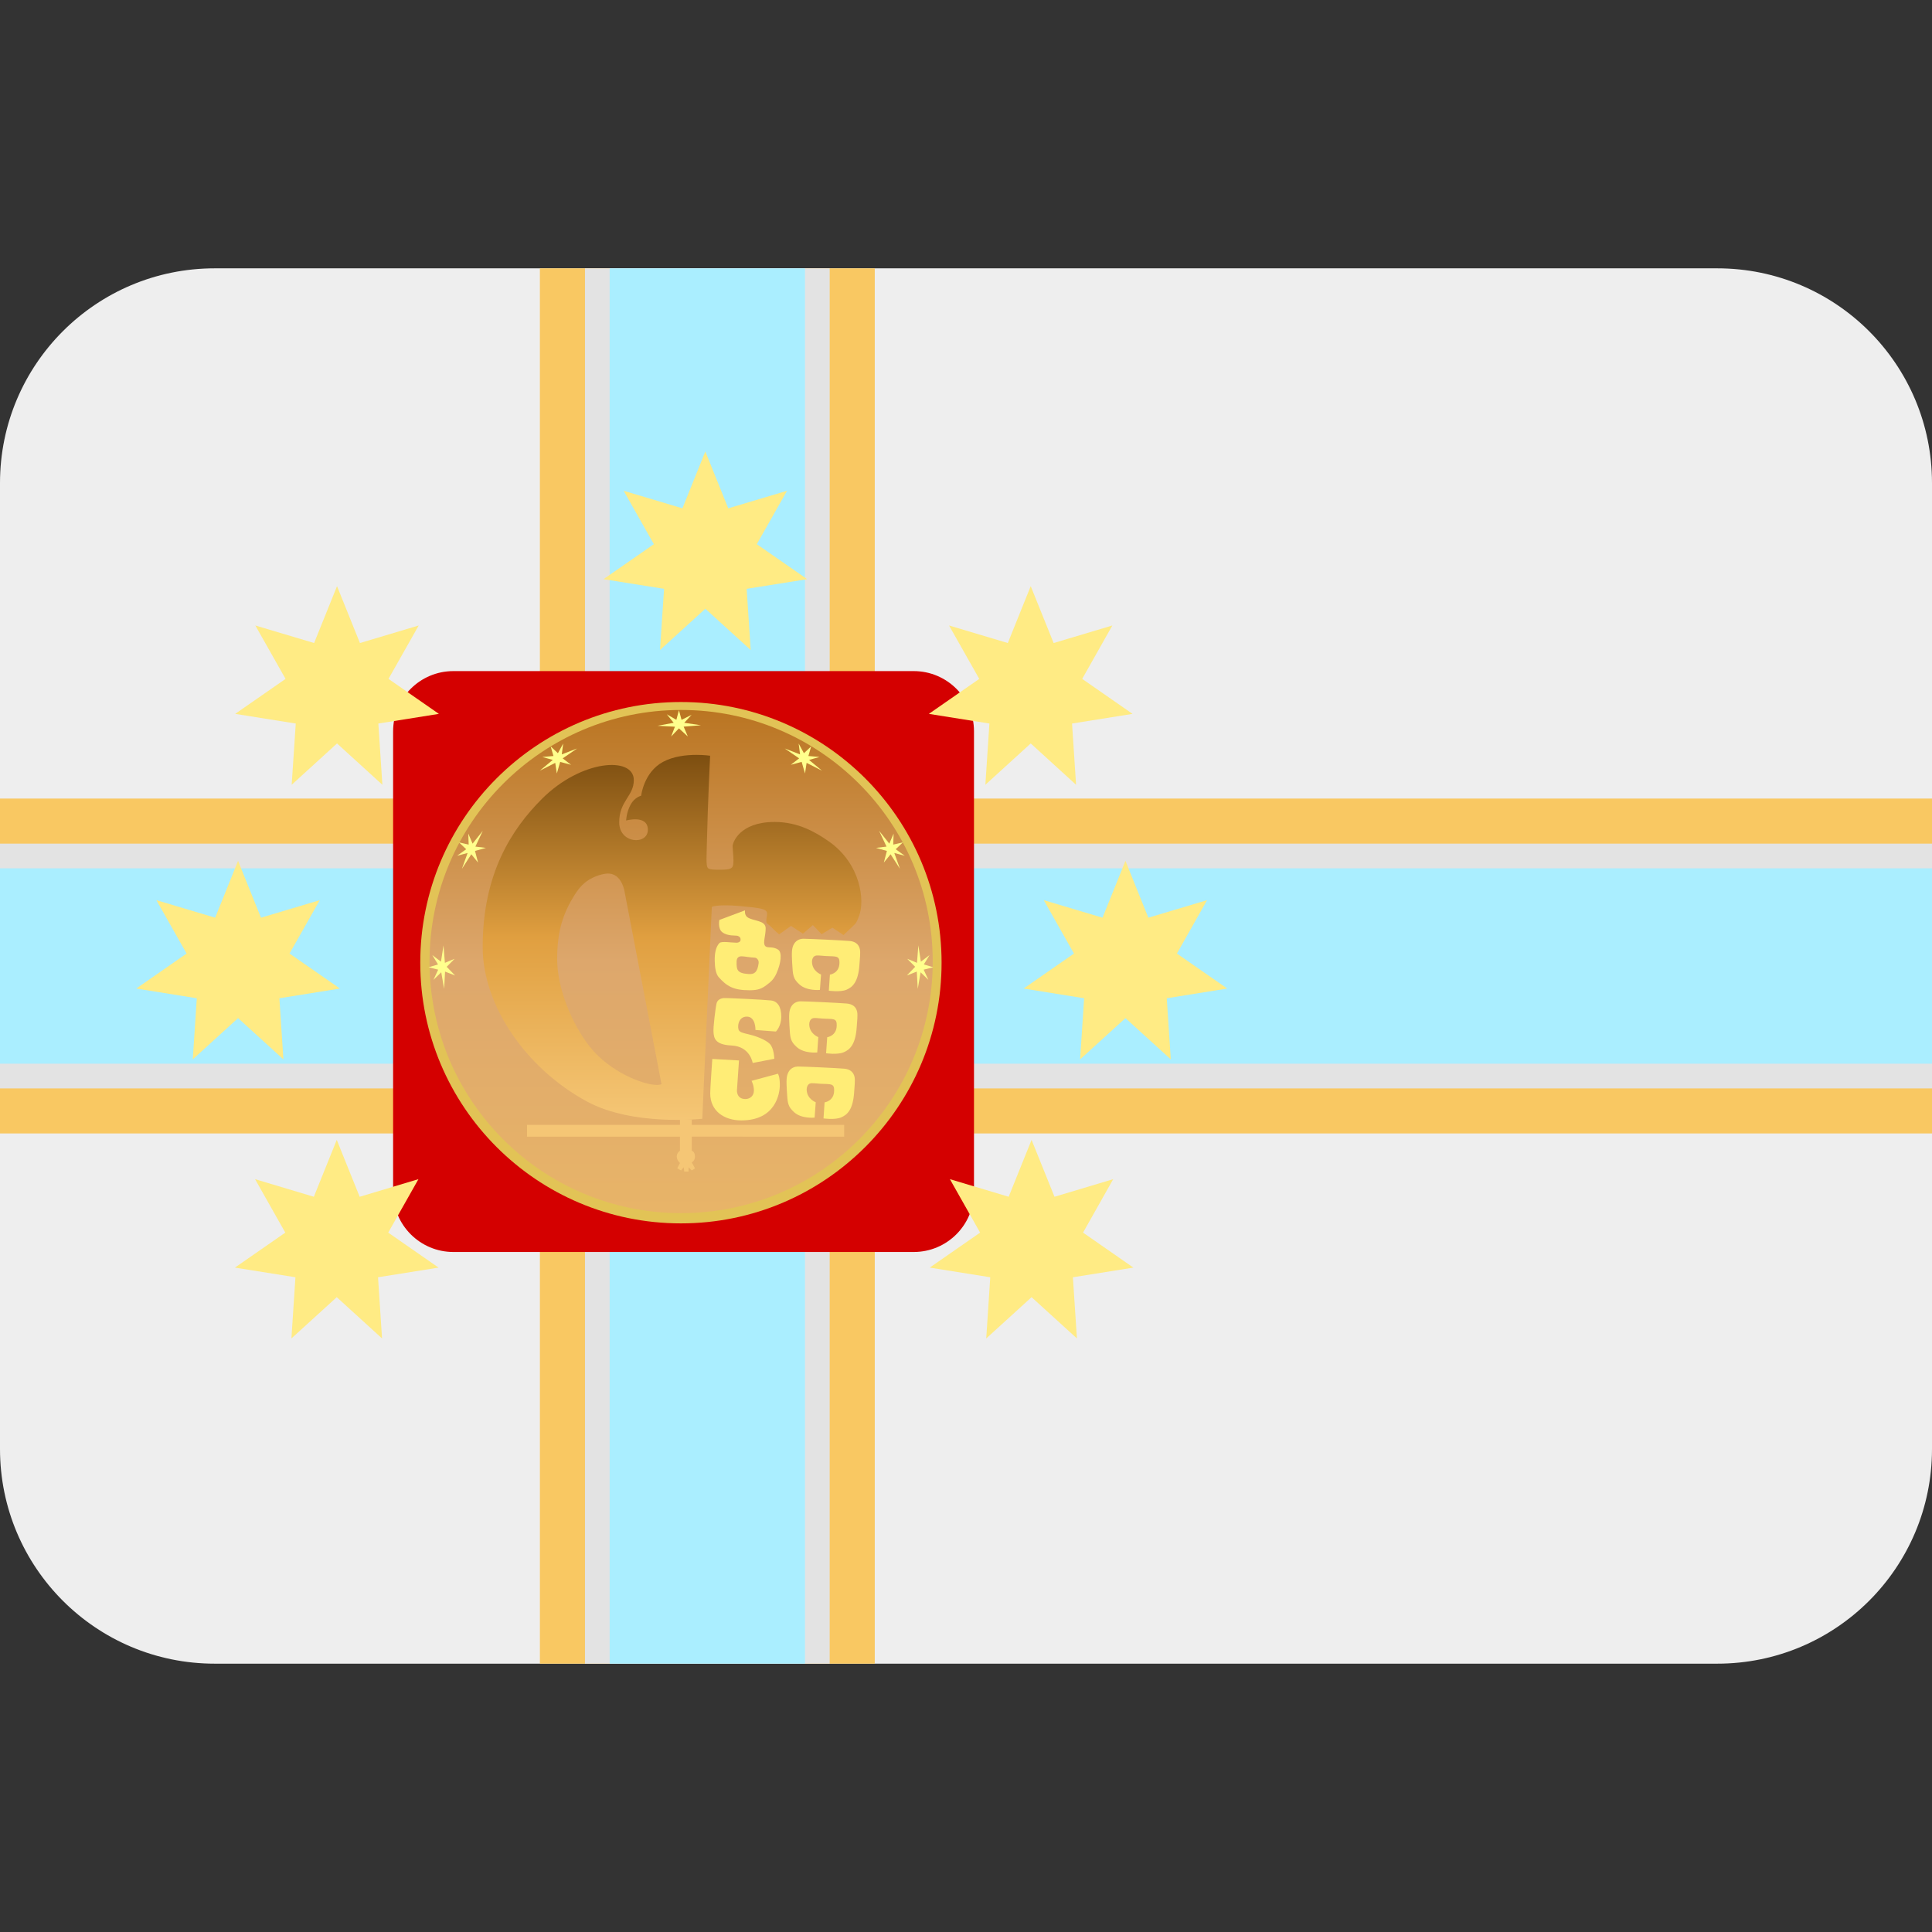 <svg xmlns:dc="http://purl.org/dc/elements/1.1/" xmlns:cc="http://creativecommons.org/ns#" xmlns:rdf="http://www.w3.org/1999/02/22-rdf-syntax-ns#" xmlns:svg="http://www.w3.org/2000/svg" xmlns="http://www.w3.org/2000/svg" viewBox="0 0 45 45" style="enable-background:new 0 0 45 45;" xml:space="preserve" version="1.1" id="svg2"><rect x="0" y="0" width="45" height="45" fill="#333333" stroke="none"/><defs xmlns="http://www.w3.org/2000/svg" id="defs6"><clipPath id="clipPath16" clipPathUnits="userSpaceOnUse"><path id="path18" d="M 4,31 C 1.791,31 0,29.209 0,27 L 0,27 0,9 C 0,6.791 1.791,5 4,5 l 0,0 28,0 c 2.209,0 4,1.791 4,4 l 0,0 0,18 c 0,2.209 -1.791,4 -4,4 l 0,0 -28,0 z"/></clipPath><linearGradient id="linearGradient178" spreadMethod="pad" gradientTransform="matrix(0,9.376,9.376,0,12.692,13.395)" gradientUnits="userSpaceOnUse" y2="0" x2="1" y1="0" x1="0"><stop id="stop172" offset="0" style="stop-opacity:1;stop-color:#e8b468"/><stop id="stop174" offset="0.5" style="stop-opacity:1;stop-color:#dda76c"/><stop id="stop176" offset="1" style="stop-opacity:1;stop-color:#ba7522"/></linearGradient><linearGradient id="linearGradient264" spreadMethod="pad" gradientTransform="matrix(0,6.801,6.801,0,12.522,15.133)" gradientUnits="userSpaceOnUse" y2="0" x2="1" y1="0" x1="0"><stop id="stop258" offset="0" style="stop-opacity:1;stop-color:#f5c675"/><stop id="stop260" offset="0.5" style="stop-opacity:1;stop-color:#e09f40"/><stop id="stop262" offset="1" style="stop-opacity:1;stop-color:#7d4e10"/></linearGradient></defs><g transform="matrix(1.25,0,0,-1.25,0,45)" id="g10"><g id="g12"><g clip-path="url(#clipPath16)" id="g14"><g id="g1073"><path id="path130" style="fill:#eeeeee;fill-opacity:1;fill-rule:nonzero;stroke:none" d="M 36,5 H 0 v 26 h 36 z"/></g><g id="g1078"><path id="path134" style="fill:#f9c862;fill-opacity:1;fill-rule:nonzero;stroke:none" d="m 36,21.12 v -6.24 H 16.3 v -9.88 h -6.24 v 9.88 H 0 v 6.24 h 10.06 v 9.88 h 6.24 v -9.88 z"/><path id="path138" style="fill:#e3e3e3;fill-opacity:1;fill-rule:nonzero;stroke:none" d="m 36,20.28 v -4.561 H 15.46 V 5 H 10.9 v 10.719 H 0 v 4.561 h 10.9 v 10.72 h 4.56 v -10.72 z"/><path id="path142" style="fill:#aaeeff;fill-opacity:1;fill-rule:nonzero;stroke:none" d="M 36,19.82 V 16.18 H 15 V 5 H 11.36 V 16.18 H 0 v 3.64 H 11.36 V 31 H 15 V 19.82 Z"/></g><g id="g1117"><path id="path154" style="fill:#d40000;fill-opacity:1;fill-rule:nonzero;stroke:none" d="m 17.026,12.671 h -8.578 c -0.62,0 -1.123,0.503 -1.123,1.123 v 8.579 c 0,0.62 0.503,1.122 1.123,1.122 h 8.578 c 0.62,0 1.123,-0.502 1.123,-1.122 v -8.579 c 0,-0.62 -0.503,-1.123 -1.123,-1.123"/></g><g id="g1114"><path id="path158" style="fill:#e2c356;fill-opacity:1;fill-rule:nonzero;stroke:none" d="m 17.545,18.062 c 0,2.683 -2.175,4.857 -4.857,4.857 -2.683,0 -4.857,-2.174 -4.857,-4.857 0,-2.683 2.174,-4.858 4.857,-4.858 2.682,0 4.857,2.175 4.857,4.858"/></g><g id="g1111"><path id="path180" style="fill:url(#linearGradient178);stroke:none" d="m 8.004,18.083 c 0,-2.59 2.099,-4.688 4.688,-4.688 v 0 c 2.589,0 4.688,2.098 4.688,4.688 v 0 c 0,2.588 -2.099,4.688 -4.688,4.688 v 0 c -2.589,0 -4.688,-2.1 -4.688,-4.688"/></g><g id="g30"><path id="path20" style="fill:#ffed76;fill-opacity:1;fill-rule:nonzero;stroke:none" d="m 15.2,15.461 c 0,0 -0.169,0.062 -0.169,0.241 0,0.045 0.02,0.09 0.058,0.107 0.037,0.015 0.092,0.003 0.198,-0.003 0.097,-0.006 0.165,-0.002 0.203,-0.016 0.049,-0.018 0.053,-0.058 0.053,-0.109 0,-0.199 -0.178,-0.222 -0.178,-0.222 l -0.02,-0.299 c 0,0 0.209,-0.031 0.326,0.018 0.117,0.048 0.222,0.146 0.244,0.461 0.008,0.112 0.021,0.23 0.009,0.292 -0.02,0.094 -0.088,0.147 -0.195,0.156 -0.156,0.013 -0.761,0.04 -0.859,0.04 -0.051,0 -0.125,-0.019 -0.17,-0.09 -0.052,-0.082 -0.048,-0.181 -0.038,-0.361 0.013,-0.235 0.017,-0.292 0.136,-0.401 0.14,-0.126 0.381,-0.1 0.381,-0.1 z"/><path id="path21" style="fill:#ffed76;fill-opacity:1;fill-rule:nonzero;stroke:none" d="m 15.248,16.675 c 0,0 -0.169,0.062 -0.169,0.242 0,0.044 0.02,0.09 0.058,0.106 0.037,0.016 0.093,0.004 0.198,-0.003 0.097,-0.006 0.165,-0.002 0.204,-0.016 0.048,-0.017 0.052,-0.058 0.052,-0.109 0,-0.199 -0.177,-0.222 -0.177,-0.222 l -0.021,-0.299 c 0,0 0.209,-0.031 0.327,0.018 0.117,0.049 0.221,0.146 0.243,0.461 0.008,0.113 0.022,0.231 0.009,0.292 -0.019,0.095 -0.088,0.147 -0.195,0.156 -0.156,0.013 -0.76,0.041 -0.859,0.041 -0.051,0 -0.125,-0.02 -0.17,-0.091 -0.052,-0.081 -0.047,-0.18 -0.038,-0.361 0.013,-0.235 0.017,-0.292 0.136,-0.4 0.141,-0.127 0.382,-0.101 0.382,-0.101 z"/><path id="path22" style="fill:#ffed76;fill-opacity:1;fill-rule:nonzero;stroke:none" d="m 15.299,17.841 c 0,0 -0.169,0.062 -0.169,0.242 0,0.044 0.02,0.09 0.058,0.106 0.037,0.016 0.092,0.003 0.198,-0.003 0.097,-0.006 0.165,-0.002 0.203,-0.016 0.049,-0.018 0.053,-0.058 0.053,-0.109 0,-0.199 -0.178,-0.222 -0.178,-0.222 l -0.02,-0.299 c 0,0 0.209,-0.031 0.327,0.017 0.117,0.049 0.221,0.147 0.243,0.462 0.008,0.113 0.022,0.231 0.009,0.292 -0.02,0.095 -0.088,0.147 -0.195,0.156 -0.156,0.012 -0.76,0.041 -0.859,0.041 -0.051,0 -0.125,-0.02 -0.17,-0.091 -0.052,-0.081 -0.047,-0.181 -0.038,-0.361 0.013,-0.235 0.017,-0.292 0.136,-0.4 0.14,-0.127 0.381,-0.101 0.381,-0.101 z"/><path id="path23" style="fill:#ffed76;fill-opacity:1;fill-rule:nonzero;stroke:none" d="m 13.273,16.268 0.497,-0.028 -0.038,-0.557 c 0,0 -0.011,-0.162 0.157,-0.162 0.079,0 0.159,0.052 0.159,0.159 0,0.1 -0.044,0.18 -0.044,0.18 l 0.491,0.133 c 0,0 0.036,-0.044 0.036,-0.208 0,-0.164 -0.078,-0.662 -0.717,-0.662 -0.316,0 -0.58,0.171 -0.58,0.504 0,0.103 0.039,0.641 0.039,0.641"/><path id="path24" style="fill:#ffed76;fill-opacity:1;fill-rule:nonzero;stroke:none" d="m 14.025,16.193 0.403,0.078 c 0,0 -0.005,0.199 -0.084,0.278 -0.088,0.086 -0.276,0.151 -0.394,0.178 -0.083,0.02 -0.153,0.033 -0.179,0.07 -0.035,0.047 -0.027,0.26 0.145,0.26 0.169,0 0.161,-0.249 0.161,-0.249 l 0.381,-0.029 c 0,0 0.1,0.095 0.1,0.278 0,0.183 -0.069,0.287 -0.192,0.301 -0.124,0.015 -0.833,0.049 -0.884,0.044 -0.052,-0.005 -0.112,-0.032 -0.129,-0.095 -0.017,-0.062 -0.069,-0.461 -0.057,-0.551 0.01,-0.088 0.017,-0.222 0.332,-0.237 0.352,-0.015 0.397,-0.326 0.397,-0.326"/><path id="path25" style="fill:#ffed76;fill-opacity:1;fill-rule:nonzero;stroke:none" d="m 13.952,17.85 c 0.106,-0.007 0.162,0.035 0.184,0.202 0.008,0.059 -0.036,0.101 -0.07,0.103 -0.092,0.003 -0.203,0.027 -0.25,0.026 -0.051,-0.001 -0.091,-0.025 -0.091,-0.106 0,-0.142 0.003,-0.211 0.227,-0.225 m -0.028,1.061 c 0.105,-0.078 0.343,-0.053 0.343,-0.209 0,-0.143 -0.053,-0.262 -0.014,-0.322 0.04,-0.061 0.136,-0.002 0.247,-0.076 0.076,-0.051 0.055,-0.247 -0.032,-0.442 -0.054,-0.118 -0.107,-0.158 -0.189,-0.22 -0.083,-0.061 -0.149,-0.094 -0.311,-0.094 -0.301,0 -0.424,0.074 -0.576,0.244 -0.053,0.059 -0.072,0.179 -0.074,0.299 -0.003,0.125 0.012,0.257 0.087,0.336 0.038,0.041 0.223,0.007 0.322,0.007 0.033,0 0.073,0.017 0.073,0.058 0,0.039 -0.019,0.056 -0.053,0.069 -0.036,0.014 -0.186,-0.011 -0.289,0.069 -0.086,0.066 -0.054,0.228 -0.054,0.228 l 0.478,0.179 c 0,0 -0.013,-0.085 0.042,-0.126"/></g><g id="g32"><path id="path30" style="fill:#ffff8d;fill-opacity:1;fill-rule:nonzero;stroke:none" d="m 8.323,17.985 0.148,0.149 -0.181,-0.075 -0.026,0.324 -0.047,-0.303 -0.162,0.124 0.107,-0.175 -0.177,-0.053 0.18,-0.044 -0.088,-0.19 0.145,0.141 0.054,-0.309 0.017,0.322 0.187,-0.073 z"/><path id="path31" style="fill:#ffff8d;fill-opacity:1;fill-rule:nonzero;stroke:none" d="m 8.851,20.144 0.203,0.057 -0.196,0.024 0.138,0.294 -0.19,-0.239 -0.08,0.187 0.007,-0.205 -0.18,0.041 0.134,-0.127 -0.169,-0.122 0.195,0.052 -0.106,-0.296 0.175,0.272 0.126,-0.155 z"/><path id="path32" style="fill:#ffff8d;fill-opacity:1;fill-rule:nonzero;stroke:none" d="m 10.438,21.803 0.203,-0.054 -0.156,0.12 0.268,0.184 -0.285,-0.11 0.026,0.202 -0.098,-0.18 -0.135,0.127 0.052,-0.179 -0.208,-0.018 0.195,-0.055 -0.242,-0.201 0.288,0.146 0.03,-0.198 z"/><path id="path33" style="fill:#ffff8d;fill-opacity:1;fill-rule:nonzero;stroke:none" d="m 17.053,17.985 -0.148,0.149 0.182,-0.075 0.025,0.324 0.047,-0.303 0.162,0.124 -0.107,-0.175 0.177,-0.053 -0.18,-0.044 0.088,-0.19 -0.145,0.141 -0.053,-0.309 -0.018,0.322 -0.186,-0.073 z"/><path id="path34" style="fill:#ffff8d;fill-opacity:1;fill-rule:nonzero;stroke:none" d="m 16.526,20.144 -0.203,0.057 0.196,0.024 -0.138,0.294 0.19,-0.239 0.08,0.187 -0.007,-0.205 0.18,0.041 -0.134,-0.127 0.169,-0.122 -0.195,0.052 0.106,-0.296 -0.175,0.272 -0.126,-0.155 z"/><path id="path35" style="fill:#ffff8d;fill-opacity:1;fill-rule:nonzero;stroke:none" d="m 14.938,21.803 -0.203,-0.054 0.156,0.12 -0.268,0.184 0.285,-0.11 -0.026,0.202 0.098,-0.18 0.135,0.127 -0.052,-0.179 0.208,-0.018 -0.195,-0.055 0.241,-0.201 -0.287,0.146 -0.03,-0.198 z"/><path id="path36" style="fill:#ffff8d;fill-opacity:1;fill-rule:nonzero;stroke:none" d="m 12.651,22.428 -0.145,-0.152 0.07,0.183 -0.324,0.017 0.301,0.056 -0.128,0.158 0.178,-0.103 0.048,0.179 0.049,-0.179 0.187,0.093 -0.137,-0.148 0.311,-0.046 -0.322,-0.026 0.078,-0.184 z"/></g><g id="g34"><path id="path40" style="fill:#f5c675;fill-opacity:1;fill-rule:nonzero;stroke:none" d="m 12.89,14.82 v -0.261 c 0,0 0.06,-0.019 0.06,-0.109 0,-0.08 -0.06,-0.11 -0.06,-0.11 l 0.06,-0.11 -0.06,-0.04 -0.06,0.06 v -0.08 h -0.08 l -0.01,0.08 -0.05,-0.06 -0.07,0.04 0.05,0.1 c 0,0 -0.06,0.05 -0.06,0.12 0,0.069 0.06,0.109 0.06,0.109 v 0.261 h -2.85 v 0.22 h 2.85 v 0.099 h 0.22 v -0.099 h 2.84 v -0.22 z"/><path id="path41" style="fill:url(#linearGradient264);stroke:none" d="m 12.353,21.803 c -0.358,-0.194 -0.406,-0.63 -0.406,-0.63 v 0 c 0,0 -0.122,-0.029 -0.196,-0.165 v 0 c -0.081,-0.151 -0.084,-0.297 -0.084,-0.297 v 0 c 0,0 0.405,0.114 0.405,-0.173 v 0 c 0,-0.288 -0.534,-0.263 -0.534,0.139 v 0 c 0,0.401 0.272,0.486 0.272,0.787 v 0 c 0,0.447 -0.977,0.385 -1.712,-0.35 v 0 C 9.54,20.556 8.994,19.727 8.994,18.355 v 0 c 0,-1.114 0.831,-2.279 1.943,-2.88 v 0 c 0.857,-0.465 2.149,-0.322 2.149,-0.322 v 0 l 0.178,3.949 c 0,0 0.108,0.051 0.507,0.016 v 0 c 0.398,-0.035 0.523,-0.052 0.523,-0.143 v 0 c 0,-0.065 -0.015,-0.067 -0.015,-0.142 v 0 c 0,-0.047 0.044,-0.058 0.076,-0.091 v 0 c 0.071,-0.074 0.163,-0.153 0.163,-0.153 v 0 l 0.221,0.158 0.222,-0.145 0.186,0.16 0.163,-0.17 0.2,0.122 0.208,-0.137 c 0,0 0.096,0.092 0.171,0.162 v 0 c 0.074,0.071 0.068,0.068 0.117,0.19 v 0 c 0.112,0.279 0.039,0.974 -0.565,1.395 v 0 c -0.243,0.169 -0.568,0.36 -1.008,0.36 v 0 c -0.657,0 -0.782,-0.39 -0.782,-0.45 v 0 c 0,-0.085 0.042,-0.343 -0.01,-0.396 v 0 c -0.043,-0.046 -0.136,-0.043 -0.247,-0.044 v 0 c -0.09,0 -0.182,0.002 -0.205,0.034 v 0 c -0.038,0.048 -0.021,0.231 -0.015,0.541 v 0 c 0.013,0.619 0.058,1.549 0.058,1.549 v 0 c 0,0 -0.105,0.016 -0.253,0.016 v 0 c -0.182,0 -0.428,-0.024 -0.626,-0.131 m -1.363,-5.306 c -0.343,0.435 -0.608,1.099 -0.608,1.631 v 0 c 0,0.377 0.05,0.712 0.257,1.082 v 0 c 0.08,0.143 0.168,0.278 0.291,0.367 v 0 c 0.141,0.102 0.317,0.146 0.399,0.146 v 0 c 0.263,0 0.31,-0.343 0.31,-0.343 v 0 l 0.687,-3.581 c 0,0 -0.019,-0.015 -0.087,-0.015 v 0 c -0.246,0 -0.875,0.238 -1.249,0.713"/></g><g id="g36"><path id="path50" style="fill:#ffeb84;fill-opacity:1;fill-rule:nonzero;stroke:none" d="m 13.143,27.588 0.427,-1.06 1.095,0.327 -0.563,-0.995 0.939,-0.652 -1.128,-0.18 0.075,-1.14 -0.845,0.769 -0.845,-0.769 0.076,1.14 -1.129,0.18 0.939,0.652 -0.563,0.995 1.095,-0.327 z"/><path id="path51" style="fill:#ffeb84;fill-opacity:1;fill-rule:nonzero;stroke:none" d="m 19.206,25.078 0.427,-1.06 1.094,0.327 -0.562,-0.995 0.938,-0.652 -1.127,-0.18 0.075,-1.141 -0.845,0.77 -0.845,-0.77 0.075,1.141 -1.128,0.18 0.939,0.652 -0.563,0.995 1.095,-0.327 z"/><path id="path52" style="fill:#ffeb84;fill-opacity:1;fill-rule:nonzero;stroke:none" d="m 20.971,19.96 0.427,-1.06 1.094,0.327 -0.562,-0.995 0.938,-0.652 -1.127,-0.181 0.075,-1.139 -0.845,0.769 -0.845,-0.769 0.075,1.139 -1.127,0.181 0.938,0.652 -0.563,0.995 1.095,-0.327 z"/><path id="path53" style="fill:#ffeb84;fill-opacity:1;fill-rule:nonzero;stroke:none" d="m 19.222,14.76 0.427,-1.06 1.094,0.328 -0.562,-0.996 0.938,-0.652 -1.127,-0.18 0.075,-1.14 -0.845,0.769 -0.845,-0.769 0.075,1.14 -1.128,0.18 0.939,0.652 -0.563,0.996 1.095,-0.328 z"/><path id="path54" style="fill:#ffeb84;fill-opacity:1;fill-rule:nonzero;stroke:none" d="m 6.28,25.078 -0.427,-1.06 -1.095,0.327 0.563,-0.995 -0.939,-0.652 1.129,-0.18 -0.076,-1.141 0.845,0.77 0.845,-0.77 -0.075,1.141 1.128,0.18 -0.939,0.652 0.563,0.995 -1.095,-0.327 z"/><path id="path55" style="fill:#ffeb84;fill-opacity:1;fill-rule:nonzero;stroke:none" d="m 4.436,19.96 -0.427,-1.06 -1.095,0.327 0.563,-0.995 -0.938,-0.652 1.128,-0.181 -0.075,-1.139 0.844,0.769 0.845,-0.769 -0.075,1.139 1.128,0.181 -0.939,0.652 0.563,0.995 -1.095,-0.327 z"/><path id="path56" style="fill:#ffeb84;fill-opacity:1;fill-rule:nonzero;stroke:none" d="m 6.275,14.76 -0.427,-1.06 -1.095,0.328 0.563,-0.996 -0.939,-0.652 1.128,-0.18 -0.075,-1.14 0.845,0.769 0.844,-0.769 -0.075,1.14 1.128,0.18 -0.938,0.652 0.563,0.996 -1.095,-0.328 z"/></g></g></g></g></svg>